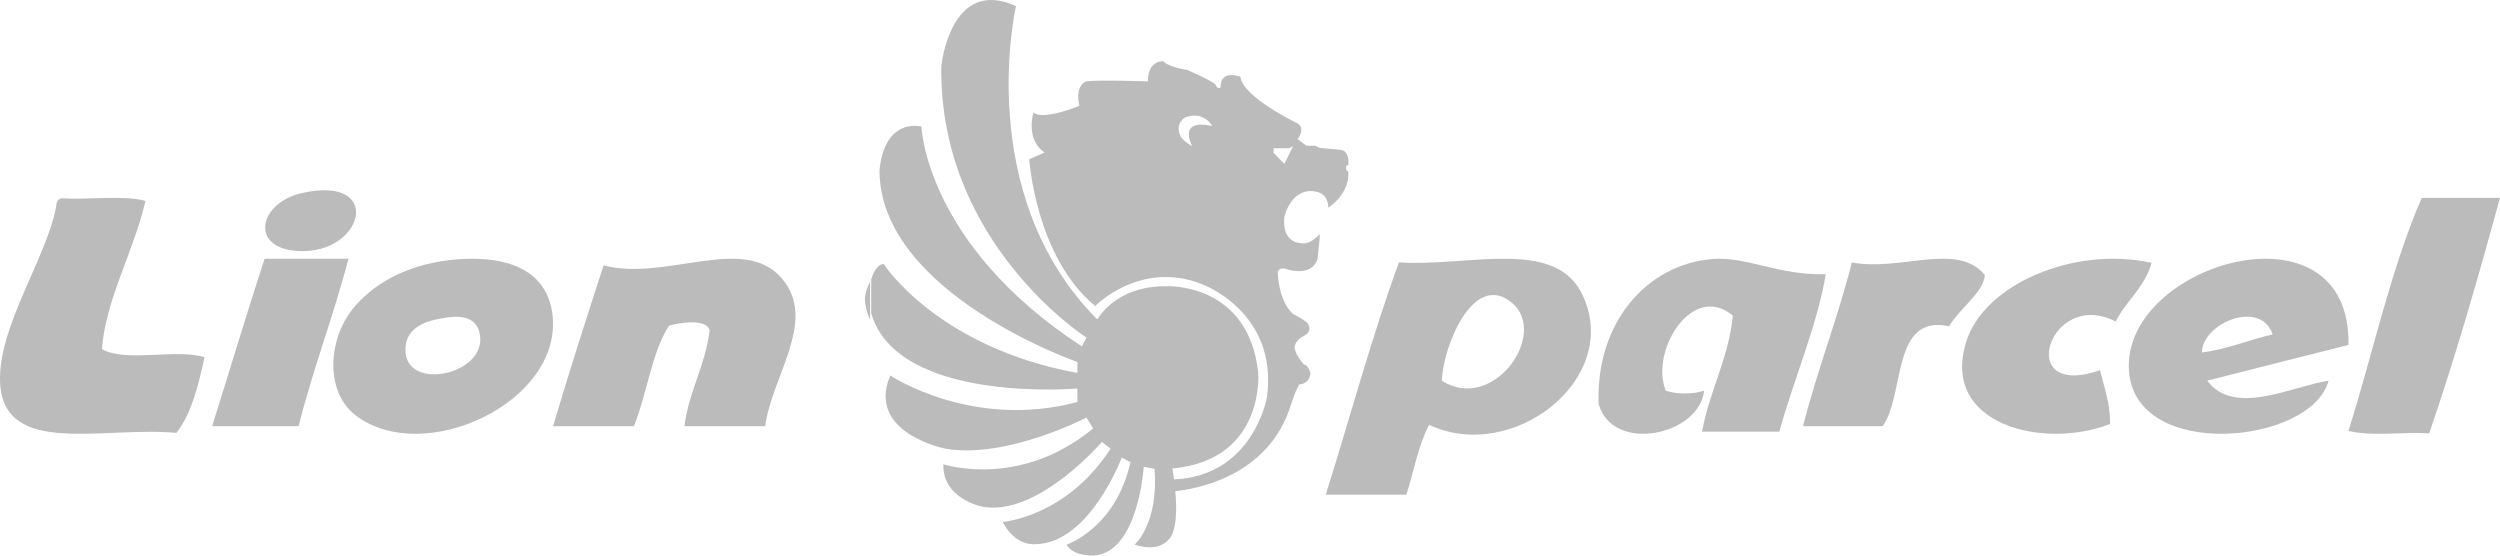 <?xml version="1.0" encoding="UTF-8"?>
<svg width="225px" height="50px" viewBox="0 0 225 50" version="1.1" xmlns="http://www.w3.org/2000/svg" xmlns:xlink="http://www.w3.org/1999/xlink">
    <!-- Generator: Sketch 63.1 (92452) - https://sketch.com -->
    <title>lion-parcel</title>
    <desc>Created with Sketch.</desc>
    <g id="Page-1" stroke="none" stroke-width="1" fill="none" fill-rule="evenodd">
        <g id="Plainthing-Website" transform="translate(-608, -7058)" fill="#BBBBBB" fill-rule="nonzero">
            <g id="trusted" transform="translate(135, 6717)">
                <g id="lion-parcel" transform="translate(473, 341)">
                    <path d="M107.306,13.156 C107.306,13.156 105.888,10.657 109.098,11.338 C109.098,11.338 108.389,9.975 106.709,10.543 C106.709,10.543 105.626,11.073 106.298,12.361 C106.298,12.361 106.597,12.777 107.306,13.156 Z M114.027,35.761 C115.072,27.999 108.09,25.538 108.09,25.538 C102.565,23.417 98.57,27.545 98.57,27.545 C93.194,23.114 92.634,14.33 92.634,14.33 L94.015,13.724 C92.26,12.55 93.007,10.127 93.007,10.127 C93.903,10.884 97.151,9.521 97.151,9.521 C96.703,7.665 97.749,7.324 97.749,7.324 C98.682,7.173 103.311,7.324 103.311,7.324 C103.311,5.393 104.693,5.507 104.693,5.507 C105.141,6.037 106.858,6.302 106.858,6.302 C109.658,7.514 109.434,7.703 109.434,7.703 C109.584,8.044 109.845,7.892 109.845,7.892 C109.808,6.189 111.637,6.908 111.637,6.908 C111.824,8.726 116.789,11.111 116.789,11.111 C117.536,11.603 116.789,12.512 116.789,12.512 L117.573,13.118 L118.357,13.118 L118.768,13.307 L120.747,13.497 C121.531,13.686 121.344,14.898 121.344,14.898 L121.158,14.898 L121.158,15.276 L121.344,15.466 C121.494,17.472 119.552,18.684 119.552,18.684 C119.515,17.435 118.581,17.283 118.581,17.283 C116.267,16.677 115.595,19.479 115.595,19.479 C115.333,21.827 116.976,21.865 116.976,21.865 C117.909,22.13 118.768,21.07 118.768,21.07 L118.768,21.486 L118.581,23.304 C118.096,24.894 116.005,24.288 116.005,24.288 C115.072,23.91 114.997,24.478 114.997,24.478 C115.109,27.28 116.379,28.264 116.379,28.264 C117.872,29.021 117.76,29.249 117.76,29.249 C118.096,29.892 117.349,30.233 117.349,30.233 C116.677,30.574 116.565,31.028 116.565,31.028 C116.304,31.634 117.349,32.808 117.349,32.808 C117.76,32.846 117.947,33.603 117.947,33.603 C117.835,34.588 116.976,34.588 116.976,34.588 C116.715,34.777 116.192,36.405 116.192,36.405 C114.139,43.107 107.194,44.054 105.776,44.205 C105.925,45.834 105.925,47.916 105.104,48.636 C105.104,48.636 104.245,49.734 102.117,49.014 C102.117,49.014 104.282,47.197 103.909,42.199 C103.909,42.199 103.274,42.085 102.938,42.009 C102.938,42.009 102.453,49.809 98.383,49.999 C98.383,49.999 96.554,50.075 95.994,49.014 C95.994,49.014 100.399,47.575 101.743,41.593 L100.959,41.176 C100.959,41.176 98.085,48.863 93.231,48.976 C93.231,48.976 91.402,49.242 90.244,46.97 C90.244,46.97 95.956,46.553 99.951,40.381 L99.167,39.775 C99.167,39.775 93.268,46.667 88.266,45.569 C88.266,45.569 84.793,44.811 84.905,41.782 C84.905,41.782 91.7,44.054 98.383,38.563 L97.786,37.579 C97.786,37.579 90.58,41.328 85.092,40.381 C85.092,40.381 77.924,38.98 80.126,33.792 C80.126,33.792 87.481,38.715 96.965,36.178 L96.965,34.966 C96.965,34.966 80.761,36.367 78.409,28.188 L78.409,25.159 C78.596,24.478 78.969,23.796 79.529,23.758 C79.529,23.758 84.345,31.255 96.965,33.565 L96.965,32.581 C96.965,32.581 79.23,26.409 79.156,15.39 C79.156,15.39 79.305,10.808 82.927,11.376 C82.927,11.376 83.263,21.978 97.375,31.18 L97.786,30.385 C97.786,30.385 84.495,21.903 84.719,5.961 C84.719,5.961 85.503,-2.142 91.439,0.547 C91.439,0.547 87.519,17.435 98.757,28.756 C98.757,28.756 100.399,25.651 105.104,25.765 C105.104,25.765 112.384,25.462 113.243,33.565 C113.243,33.565 113.877,41.403 105.514,42.161 C105.514,42.161 105.589,42.539 105.664,43.145 C112.795,42.842 114.027,35.761 114.027,35.761 Z M115.595,14.746 L116.379,13.156 L116.005,13.345 L114.624,13.345 L114.624,13.762 L115.595,14.746 Z" id="Shape"></path>
                    <path d="M78.307,25.342 L78.307,28.767 C78.034,28.211 77.898,27.568 77.83,26.926 C77.83,26.884 77.898,26.113 78.307,25.342 Z" id="Path"></path>
                    <path d="M217.958,17.808 C220.306,17.808 222.653,17.808 225,17.808 C223.025,25.027 220.976,32.169 218.629,39.002 C216.282,38.848 213.338,39.311 211.364,38.771 C213.562,31.822 215.164,24.217 217.958,17.808 Z" id="Path"></path>
                    <path d="M191.605,33.35 C190.972,23.665 211.622,17.688 211.361,31.042 C207.112,32.101 202.862,33.198 198.65,34.258 C201.073,37.511 206.217,34.787 209.572,34.258 C208.044,40.008 192.127,41.559 191.605,33.35 Z M204.54,30.096 C203.459,26.919 198.24,29.037 198.166,31.723 C200.514,31.42 202.378,30.588 204.54,30.096 Z" id="Shape"></path>
                    <path d="M193.636,23.656 C193.028,25.883 191.356,27.054 190.406,28.941 C184.478,25.846 181.171,36.039 189,33.321 C189.38,34.868 189.912,36.265 189.912,38.153 C183.983,40.493 174.635,38.266 176.953,30.791 C178.511,25.619 186.644,22.108 193.636,23.656 Z" id="Path"></path>
                    <path d="M178.636,24.755 C178.523,26.342 176.326,27.778 175.417,29.365 C170.189,28.231 171.477,35.56 169.432,38.356 C167.045,38.356 164.659,38.356 162.273,38.356 C163.561,33.256 165.379,28.722 166.667,23.622 C171.023,24.453 176.174,21.733 178.636,24.755 Z" id="Path"></path>
                    <path d="M154.135,23.309 C157.25,23.08 160.062,24.794 164.318,24.68 C163.596,29.136 161.43,34.164 160.138,38.849 C157.82,38.849 155.502,38.849 153.185,38.849 C153.869,35.116 155.54,32.374 155.958,28.413 C152.311,25.327 148.473,31.612 149.917,35.154 C150.791,35.497 152.501,35.497 153.375,35.154 C152.919,39.23 145.091,40.829 143.875,36.335 C143.609,29.174 148.093,23.804 154.135,23.309 Z" id="Path"></path>
                    <path d="M142.466,26.622 C145.927,34.162 136.102,41.741 128.622,38.237 C127.654,40.027 127.245,42.426 126.575,44.521 C124.156,44.521 121.737,44.521 119.318,44.521 C121.514,37.551 123.449,30.316 125.905,23.613 C132.195,24.032 140.047,21.328 142.466,26.622 Z M129.776,34.276 C134.391,37.171 139.34,30.125 136.14,27.307 C132.604,24.223 129.813,31.344 129.776,34.276 Z" id="Shape"></path>
                    <path d="M70.696,25.481 C73.307,29.229 69.428,34.015 68.869,38.356 C66.444,38.356 64.02,38.356 61.596,38.356 C62.006,35.165 63.461,32.976 63.871,29.748 C63.61,28.635 61.148,29.043 60.216,29.303 C58.612,31.789 58.239,35.462 57.046,38.356 C54.621,38.356 52.197,38.356 49.773,38.356 C51.227,33.496 52.756,28.672 54.323,23.886 C60.104,25.407 67.377,20.732 70.696,25.481 Z" id="Path"></path>
                    <path d="M49.704,28.163 C50.821,36.136 38.121,42.069 32.013,37.383 C29.182,35.229 29.48,30.317 32.013,27.483 C33.949,25.292 37.041,23.629 41.324,23.327 C45.346,23.062 49.108,24.082 49.704,28.163 Z M36.519,31.866 C36.966,35.267 44.229,33.529 43.111,29.788 C42.702,28.428 41.249,28.352 39.722,28.655 C37.525,29.032 36.296,29.977 36.519,31.866 Z" id="Shape"></path>
                    <path d="M23.814,23.288 C26.331,23.288 28.847,23.288 31.364,23.288 C30.009,28.465 28.189,33.14 26.873,38.356 C24.279,38.356 21.685,38.356 19.091,38.356 C20.678,33.333 22.188,28.233 23.814,23.288 Z" id="Path"></path>
                    <path d="M27.2,17.367 C34.657,15.718 32.708,22.998 26.751,22.586 C22.404,22.311 23.303,18.225 27.2,17.367 Z" id="Path"></path>
                    <path d="M18.409,32.153 C17.844,34.729 17.24,37.191 15.883,38.96 C9.286,38.344 0.388,41.152 0.011,34.499 C-0.253,29.461 4.234,23.192 5.063,18.539 C5.063,18.155 5.252,17.924 5.515,17.847 C7.966,18.001 11.02,17.539 13.093,18.078 C12.038,22.654 9.512,26.923 9.172,31.422 C11.321,32.653 15.883,31.345 18.409,32.153 Z" id="Path"></path>
                </g>
            </g>
        </g>
    </g>
</svg>
